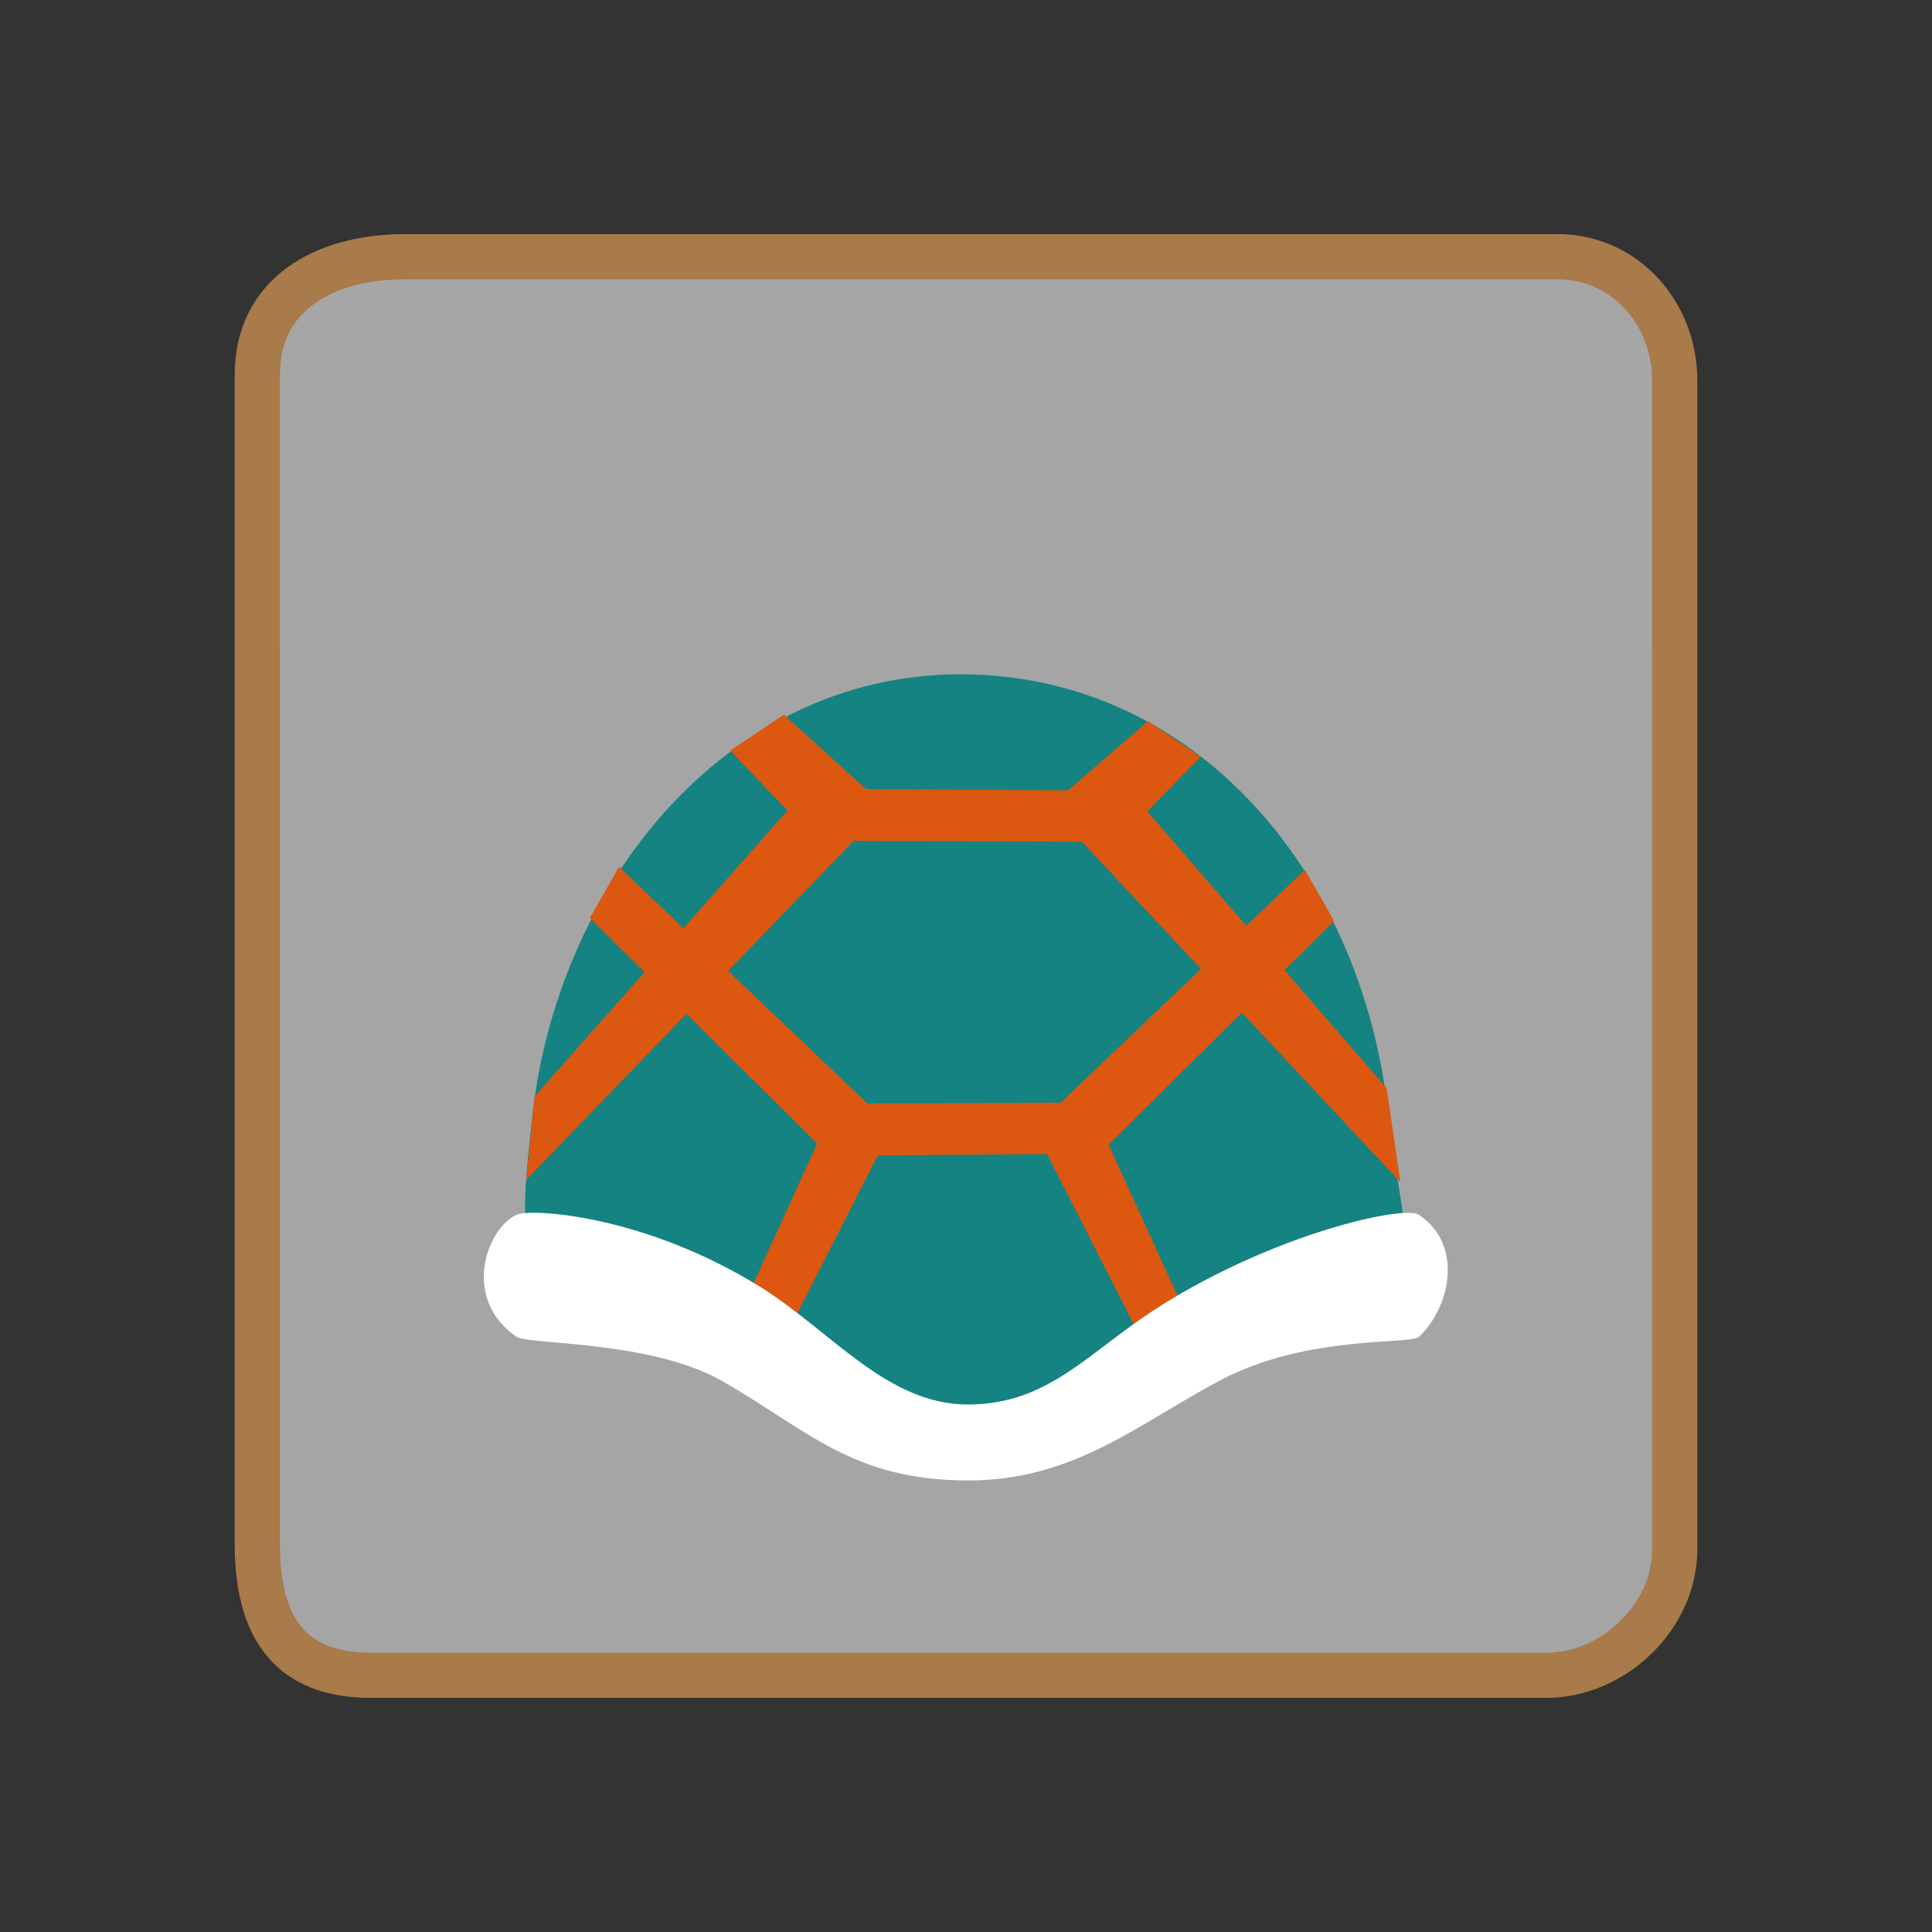 <svg version="1.1" xmlns="http://www.w3.org/2000/svg" xmlns:xlink="http://www.w3.org/1999/xlink" width="85.494" height="85.494" viewBox="0,0,85.494,85.494"><rect x="0" y="0" width="85.494" height="85.494" fill="#333333" stroke="none"/><defs><linearGradient x1="-3285.697" y1="-2895.281" x2="-3285.697" y2="4105.41" gradientUnits="userSpaceOnUse" id="color-1"><stop offset="0" stop-color="#ffffff"/><stop offset="1" stop-color="#ffffff" stop-opacity="0"/></linearGradient></defs><g transform="translate(-197.253,-137.253)"><g data-paper-data="{&quot;isPaintingLayer&quot;:true}" fill-rule="nonzero" stroke-linecap="butt" stroke-linejoin="miter" stroke-miterlimit="10" stroke-dasharray="" stroke-dashoffset="0" style="mix-blend-mode: normal"><path d="M197.253,222.747v-85.494h85.494v85.494z" fill="none" stroke="none" stroke-width="0"/><path d="M208.64,205.58c0.003,-13.102 0,-44.632 0,-51.75c0,-3.563 2.978,-5.218 6.541,-5.218c12.681,0 43.9,0 51,0c2.967,0 5.18,2.501 5.18,5.468c0,6.437 0,39.208 0,51.75c0,2.96 -2.72,5.558 -5.68,5.558c-6.614,0 -39.178,0 -52,0c-3.131,0 -5.042,-1.586 -5.041,-5.808z" fill="url(#color-1)" stroke="#a97a4a" stroke-width="2"/><g stroke="none" stroke-width="0"><path d="M258.714,186.837c0.386,4.008 2.021,7.231 -1.803,7.592c-11.776,1.11 -10.489,7.575 -16.639,7.575c-7.53,0 -4.424,-7.047 -17.874,-7.776c-2.602,-0.141 -1.882,-4.664 -1.607,-7.391c1.039,-10.274 8.489,-19.745 18.961,-19.745c10.472,0 17.922,8.951 18.961,19.745z" data-paper-data="{&quot;index&quot;:null}" fill="#148382"/><g data-paper-data="{&quot;index&quot;:null}" fill="#dc570f"><path d="M248.652,198.27l-5.104,-10.025l-9.817,-0.073l-10.376,-10.298l1.292,-2.261l10.993,10.475l9.823,-0.047l4.92,10.796z"/><path d="M229.262,196.97l4.92,-10.796l9.823,0.047l10.993,-10.475l1.292,2.261l-10.376,10.298l-9.817,0.073l-5.104,10.025z" data-paper-data="{&quot;index&quot;:null}"/></g><g data-paper-data="{&quot;index&quot;:null}" fill="#dc570f"><path d="M250.385,170.742l-3.683,3.766l-11.672,-0.047l-14.492,15.004l0.372,-3.692l11.851,-13.396l11.664,-0.073l3.627,-3.14z"/><path d="M231.939,168.877l3.634,3.294l11.664,0.073l11.375,13.158l0.611,4.168l-14.254,-15.243l-11.672,0.047l-3.732,-3.902z" data-paper-data="{&quot;index&quot;:null}"/></g><path d="M220.108,196.408c-2.445,-1.687 -1.331,-4.776 0,-5.398c0.642,-0.3 5.673,0.011 10.783,3.188c3.152,1.96 5.618,5.229 9.236,5.207c3.586,-0.022 5.324,-2.37 8.448,-4.345c5.095,-3.221 10.811,-4.495 11.469,-4.05c2.035,1.377 1.329,4.171 0,5.398c-0.392,0.362 -4.936,-0.106 -8.764,1.912c-3.648,1.923 -6.475,4.439 -11.154,4.445c-5.178,0.007 -7.134,-2.25 -10.945,-4.415c-3.134,-1.781 -8.568,-1.593 -9.073,-1.942z" data-paper-data="{&quot;index&quot;:null}" fill="#ffffff"/></g></g></g></svg>
